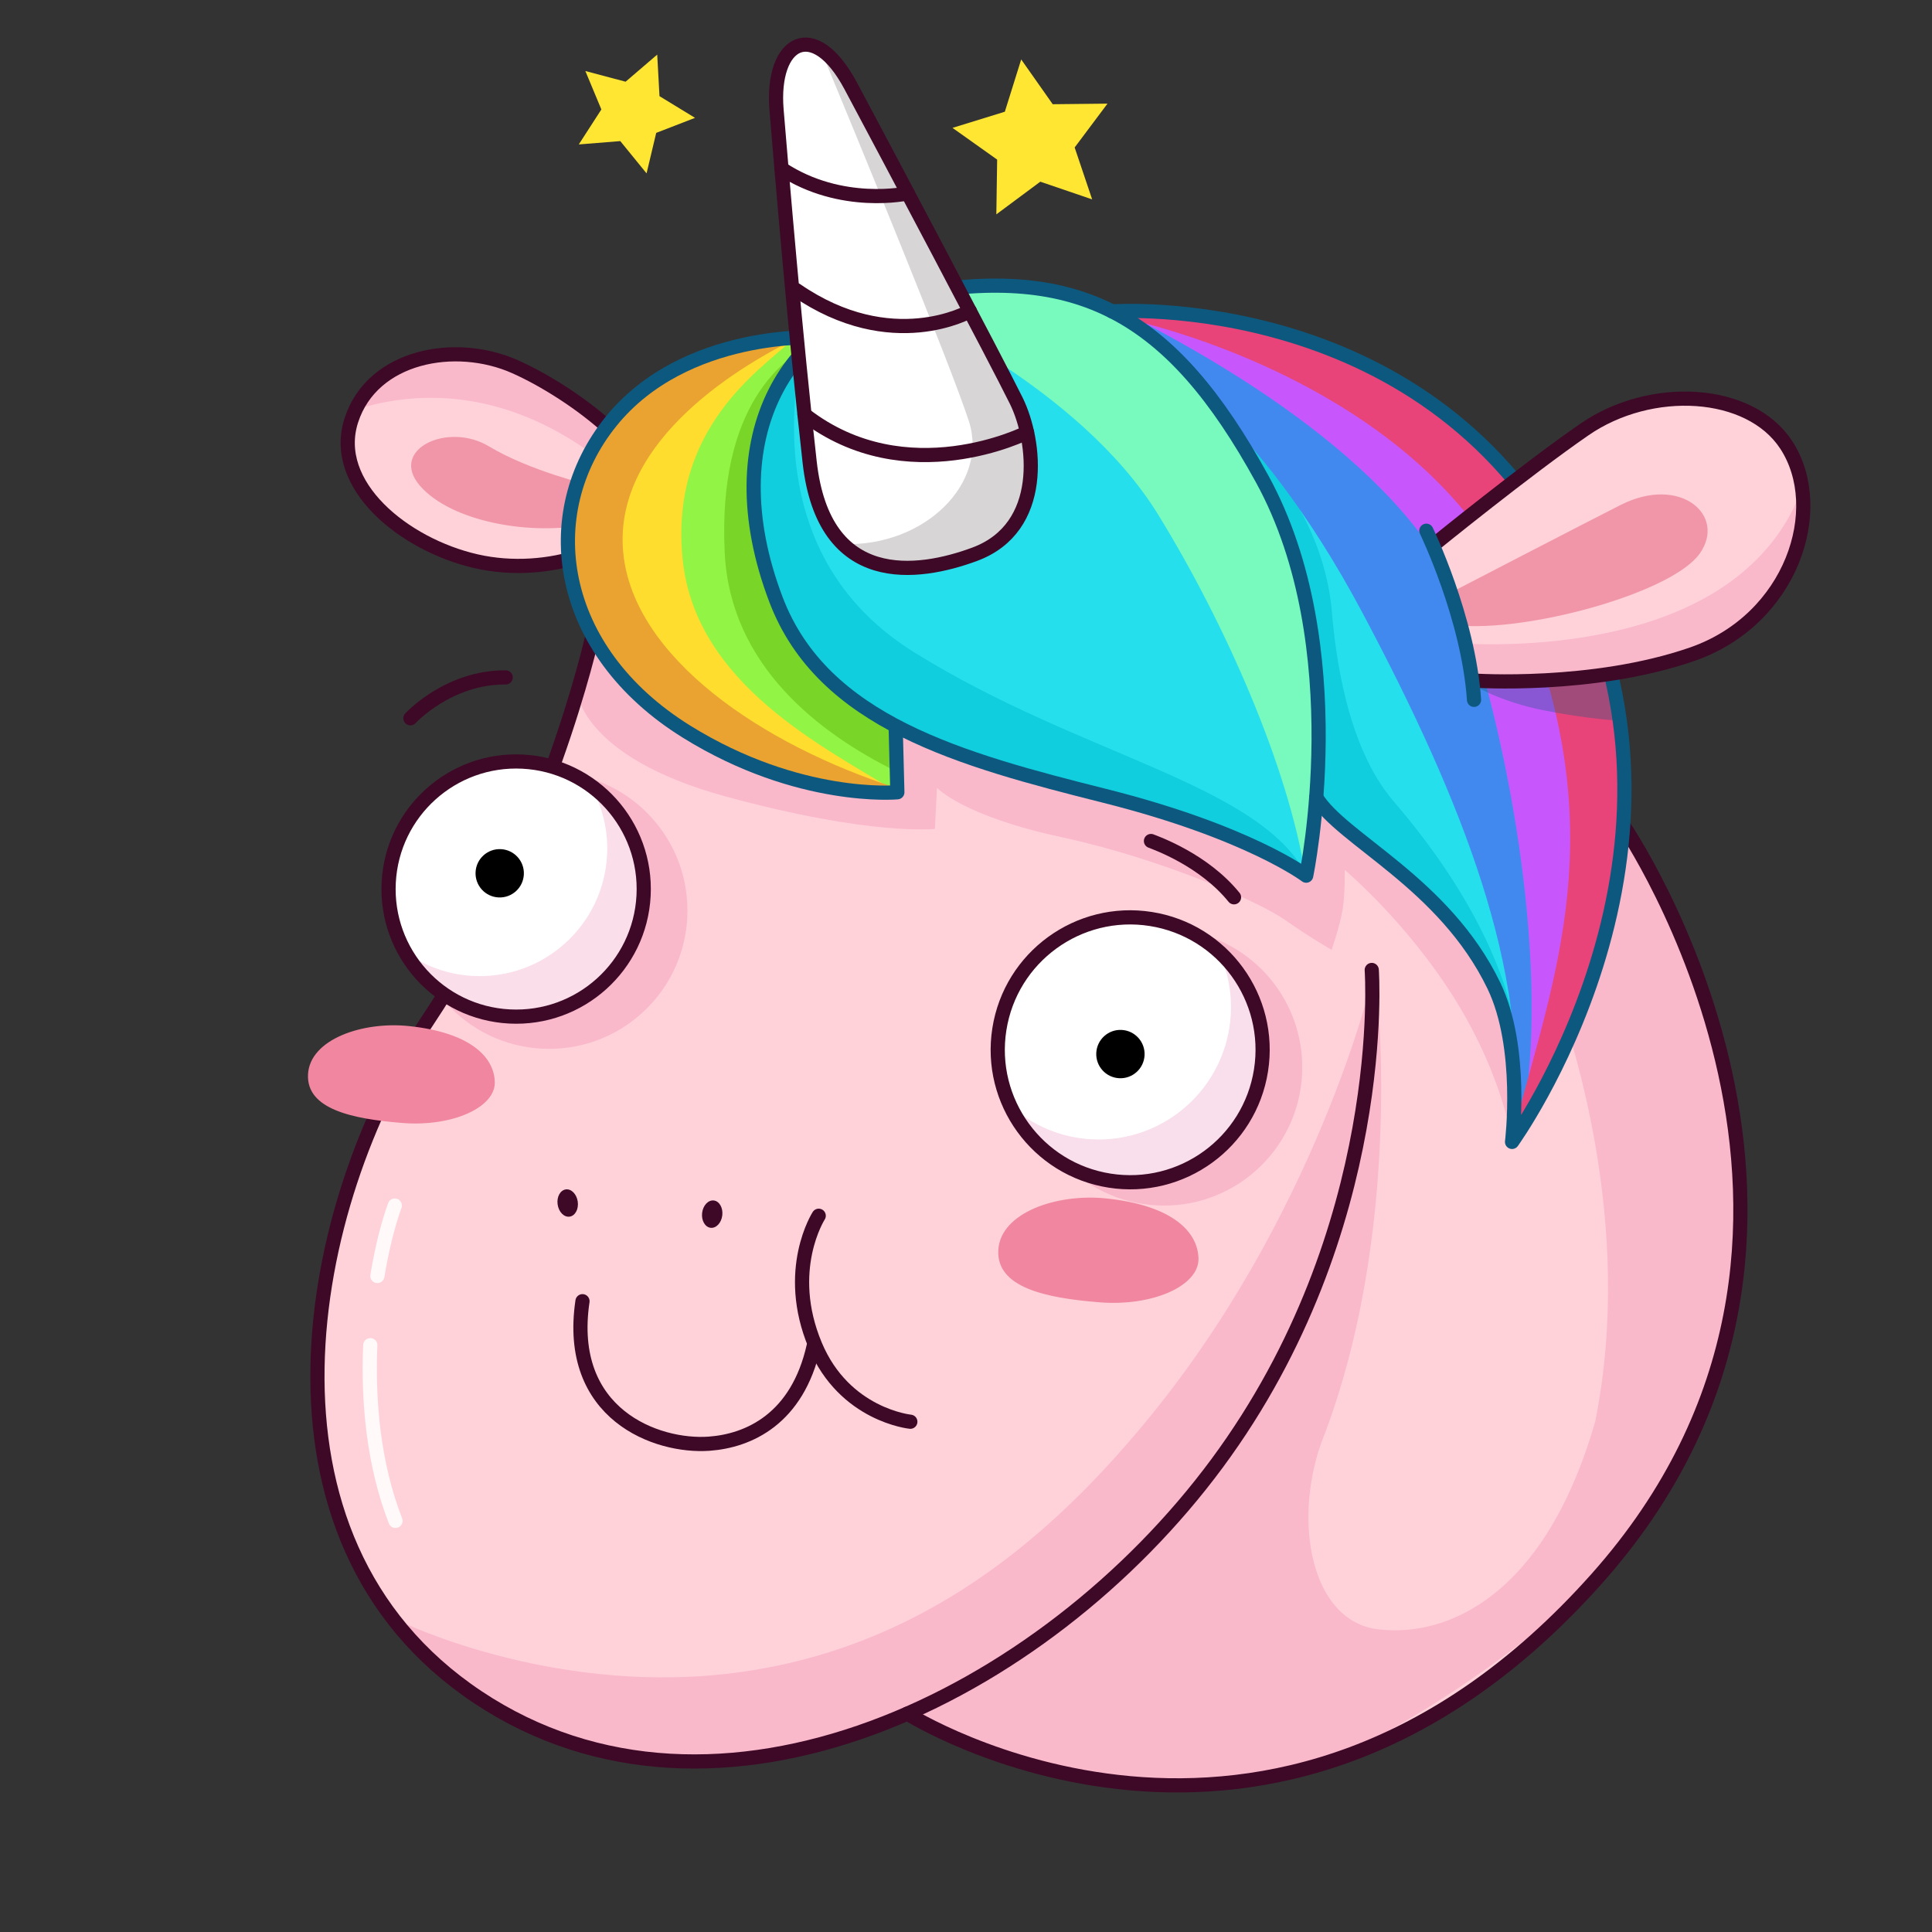 <svg xmlns="http://www.w3.org/2000/svg" viewBox="0 0 512 512" width="512" height="512" class="svg_sticker_animation" preserveAspectRatio="xMidYMid meet" style="width: 100%; height: 100%;"><rect x="0" y="0" width="512" height="512" fill="#333333" stroke="none"/><defs><clipPath id="animationMask_SAeTBrk0v6"><rect width="512" height="512" x="0" y="0"></rect></clipPath><clipPath id="cp_RhR3LIo1"><path d="M0,0 L512,0 L512,512 L0,512z"></path></clipPath><clipPath id="cp_KvUr6uqF"><path d="M0,0 L512,0 L512,512 L0,512z"></path></clipPath></defs><g clip-path="url(#animationMask_SAeTBrk0v6)"><g clip-path="url(#cp_KvUr6uqF)" transform="matrix(1,0,0,1,0,0)" opacity="1" style="display: none;"><g transform="matrix(0.999,0.052,-0.052,0.999,21.078,-20.921)" opacity="1" style="user-select: none; display: none;"><g opacity="1" transform="matrix(1,0,0,1,118.508,136.491)"><path fill="rgb(255,210,217)" fill-opacity="1" d="M0 0 M39.632,10.64 C44.39,-1.45 18.69,-18.52 2.818,-24.601 C-13.311,-30.784 -35.053,-25.581 -39.717,-8.178 C-44.389,9.228 -24.103,24.059 -4.743,27.423 C14.614,30.785 35.19,21.91 39.632,10.64z" style="display: none;"></path></g><g opacity="1" transform="matrix(1,0,0,1,123.828,141.965)"><path fill="rgb(241,150,168)" fill-opacity="1" d="M0 0 M18.929,0.228 C18.929,0.228 2.918,-2.666 -8.297,-8.638 C-19.514,-14.61 -34.744,-6.44 -26.031,2.698 C-17.316,11.834 4.103,14.61 19.421,10.492 C34.744,6.369 18.929,0.228 18.929,0.228z" style="display: none;"></path></g><g opacity="1" transform="matrix(1,0,0,1,119.463,125.226)"><path fill="rgb(250,184,203)" fill-opacity="1" d="M0 0 M1.863,-13.336 C-13.341,-19.164 -33.519,-14.864 -39.693,0.223 C-23.941,-5.704 1.7,-8.598 30.469,13.6 C33.978,16.304 36.867,18.105 39.232,19.164 C39.692,7.367 16.567,-7.698 1.863,-13.336z" style="display: none;"></path></g><g opacity="1" transform="matrix(1,0,0,1,118.508,136.491)"><path stroke-linecap="round" stroke-linejoin="round" fill-opacity="0" stroke="rgb(62,9,39)" stroke-opacity="1" stroke-width="3.757" d="M0 0 M39.632,10.64 C44.39,-1.45 18.69,-18.52 2.818,-24.601 C-13.311,-30.784 -35.053,-25.581 -39.717,-8.178 C-44.389,9.228 -24.103,24.059 -4.743,27.423 C14.614,30.785 35.19,21.91 39.632,10.64z" style="display: none;"></path></g></g><g transform="matrix(0.999,0.052,-0.052,0.999,21.078,-20.921)" opacity="1" style="user-select: none; display: none;"><g opacity="1" transform="matrix(1,0,0,1,282.541,341.955)"><path fill="rgb(255,210,217)" fill-opacity="1" d="M0 0 M138.298,-125.607 C138.298,-125.607 7.108,-166.045 7.108,-166.045 C7.108,-166.045 -136.997,-161.598 -136.997,-161.598 C-136.997,-161.598 -146.119,-106.652 -175.498,-57.158 C-204.882,-7.658 -218.147,81.956 -152.755,120.817 C-117.138,141.981 -75.897,137.839 -38.838,119.273 C-38.838,119.273 -38.842,119.276 -38.842,119.276 C-38.842,119.276 60.601,175.254 141.69,74.059 C218.147,-21.348 138.298,-125.607 138.298,-125.607z" style="display: none;"></path></g><g opacity="1" transform="matrix(1,0,0,1,300.376,333.99)"><path fill="rgb(250,184,203)" fill-opacity="1" d="M0 0 M120.462,-113.641 C120.462,-113.641 3.803,-170.05 3.803,-170.05 C3.803,-170.05 -150.443,-159.151 -150.443,-159.151 C-150.443,-159.151 -158.268,-137.351 -158.268,-137.351 C-158.268,-137.351 -156.542,-119.82 -117.361,-111.287 C-78.18,-102.756 -61.592,-105.601 -61.592,-105.601 C-61.592,-105.601 -61.592,-116.5 -61.592,-116.5 C-61.592,-116.5 -54.487,-109.429 -27.947,-105.145 C-1.41,-100.861 25.128,-90.837 32.235,-86.371 C39.345,-81.906 45.034,-79.063 45.034,-79.063 C45.034,-79.063 46.933,-85.599 47.404,-89.96 C47.86,-94.223 47.404,-100.39 47.404,-100.39 C47.404,-100.39 64.814,-87.288 78.678,-67.215 C92.422,-47.313 95.419,-30.728 95.419,-30.728 C95.419,-30.728 103.23,-74.944 103.23,-74.944 C109.814,-59.477 129.018,-10.817 121.286,42.016 C110.517,88.698 85.304,101.333 66.704,100.067 C49.044,98.867 42.698,73.307 49.035,51.683 C49.41,50.546 49.789,49.412 50.151,48.253 C68.696,-11.142 56.629,-75.589 56.629,-75.589 C56.499,-73.43 56.359,-71.02 56.199,-68.417 C56.21,-70.604 56.169,-71.79 56.169,-71.79 C56.169,-71.79 44.645,-8.195 1.906,48.992 C-19.985,78.294 -53.063,112.39 -105.689,120.916 C-152.171,128.454 -192.072,111.443 -192.072,111.443 C-192.072,111.443 -144.511,170.05 -55.473,127.367 C-54.591,128.345 -48.234,134.989 -36.478,137.15 C-30.977,138.165 23.949,152.333 54.954,136.004 C85.959,119.68 118.926,91.958 134.669,70.855 C192.072,-20.103 120.462,-113.641 120.462,-113.641zM0 0 M18.79,63.001 C30.992,44.214 39.221,24.321 44.773,5.747 C40.142,22.129 33.59,38.946 24.19,54.68 C22.493,57.522 20.686,60.296 18.79,63.001z" style="display: none;"></path></g><g opacity="1" transform="matrix(1,0,0,1,214.615,342.608)"><path stroke-linecap="round" stroke-linejoin="round" fill-opacity="0" stroke="rgb(62,9,39)" stroke-opacity="1" stroke-width="3.757" d="M0 0 M141.695,-82.907 C141.695,-82.907 150.222,-14.701 107.574,49.746 C64.922,114.196 -19.43,160.635 -84.829,121.777 C-150.221,82.919 -136.956,-6.7 -107.572,-56.194 C-78.193,-105.691 -69.072,-160.635 -69.072,-160.635" style="display: none;"></path></g><g opacity="1" transform="matrix(1,0,0,1,372.193,368.395)"><path stroke-linecap="round" stroke-linejoin="round" fill-opacity="0" stroke="rgb(62,9,39)" stroke-opacity="1" stroke-width="3.757" d="M0 0 M-128.494,94.452 C-128.494,94.452 -29.052,150.432 52.037,49.237 C128.494,-46.174 48.646,-150.431 48.646,-150.431" style="display: none;"></path></g></g><g transform="matrix(0.999,0.052,-0.052,0.999,21.078,-20.921)" opacity="1" style="user-select: none; display: none;"><g opacity="1" transform="matrix(1,0,0,1,101.074,395.828)"><path stroke-linecap="round" stroke-linejoin="round" fill-opacity="0" stroke="rgb(255,249,250)" stroke-opacity="1" stroke-width="3.757" d="M0 0 M-4.544,-23.062 C-4.4,-8.042 -2.011,8.549 4.545,23.062" style="display: none;"></path></g><g opacity="1" transform="matrix(1,0,0,1,99.276,344.92)"><path stroke-linecap="round" stroke-linejoin="round" fill-opacity="0" stroke="rgb(255,249,250)" stroke-opacity="1" stroke-width="3.757" d="M0 0 M1.82,-9.434 C0.378,-4.745 -0.968,1.796 -1.82,9.434" style="display: none;"></path></g></g><g transform="matrix(0.999,0.052,-0.052,0.999,21.444,-27.911)" opacity="1" style="user-select: none; display: none;"><g opacity="1" transform="matrix(1,0,0,1,146.796,339.431)"><path fill="rgb(62,9,39)" fill-opacity="1" d="M0 0 M2.643,-0.511 C3.028,1.461 2.153,3.29 0.699,3.576 C-0.76,3.858 -2.259,2.49 -2.641,0.516 C-3.028,-1.457 -2.155,-3.284 -0.695,-3.574 C0.762,-3.857 2.256,-2.487 2.643,-0.511z" style="display: none;"></path></g><g opacity="1" transform="matrix(1,0,0,1,185.181,340.381)"><path fill="rgb(62,9,39)" fill-opacity="1" d="M0 0 M2.687,0.172 C2.559,2.177 1.251,3.728 -0.23,3.636 C-1.711,3.538 -2.812,1.832 -2.684,-0.167 C-2.559,-2.178 -1.253,-3.729 0.233,-3.634 C1.713,-3.538 2.812,-1.836 2.687,0.172z" style="display: none;"></path></g></g><g transform="matrix(0.999,0.052,-0.052,0.999,21.706,-32.904)" opacity="1" style="user-select: none; display: none;"><g opacity="1" transform="matrix(1,0,0,1,222.017,372.742)"><path stroke-linecap="round" stroke-linejoin="round" fill-opacity="0" stroke="rgb(62,9,39)" stroke-opacity="1" stroke-width="3.757" d="M0 0 M-8.636,-28.402 C-8.636,-28.402 -17.144,-13.568 -7.784,5.904 C0.919,24.008 18.438,24.829 18.438,24.829" style="display: none;"></path></g><g opacity="1" transform="matrix(1,0,0,1,181.522,389.043)"><path stroke-linecap="round" stroke-linejoin="round" fill-opacity="0" stroke="rgb(62,9,39)" stroke-opacity="1" stroke-width="3.757" d="M0 0 M-29.461,-18.842 C-32.337,11.34 -7.808,18.842 6.023,17.11 C16.343,15.815 29.018,9.447 32.337,-10.224" style="display: none;"></path></g></g><g transform="matrix(0.999,0.052,-0.052,0.999,21.078,-20.921)" opacity="1" style="user-select: none; display: none;"><g opacity="1" transform="matrix(1,0,0,1,302.668,288.304)"><path fill="rgb(219,37,119)" fill-opacity="0.15" d="M0 0 M36.648,-0.003 C36.648,20.24 20.239,36.648 -0.004,36.648 C-20.24,36.648 -36.648,20.24 -36.648,-0.003 C-36.648,-20.242 -20.24,-36.648 -0.004,-36.648 C20.239,-36.648 36.648,-20.242 36.648,-0.003z" style="display: none;"></path></g><g opacity="1" transform="matrix(1,0,0,1,293.501,284.152)"><path fill="rgb(255,255,255)" fill-opacity="1" d="M0 0 M35.069,0 C35.069,19.366 19.37,35.07 0,35.07 C-19.365,35.07 -35.069,19.366 -35.069,0 C-35.069,-19.365 -19.365,-35.069 0,-35.069 C19.37,-35.069 35.069,-19.365 35.069,0z" style="display: none;"></path></g><g opacity="1" transform="matrix(1,0,0,1,295.54,288.061)"><path fill="rgb(219,38,120)" fill-opacity="0.15" d="M0 0 M20.01,-31.161 C22.606,-26.267 24.089,-20.693 24.089,-14.768 C24.089,4.596 8.39,20.3 -10.98,20.3 C-19.337,20.3 -27.006,17.365 -33.03,12.482 C-27.141,23.587 -15.479,31.161 -2.04,31.161 C17.33,31.161 33.03,15.458 33.03,-3.909 C33.03,-14.916 27.946,-24.732 20.01,-31.161z" style="display: none;"></path></g><g opacity="1" transform="matrix(0.995,0.104,-0.104,0.995,293.501,284.152)"><path stroke-linecap="round" stroke-linejoin="round" fill-opacity="0" stroke="rgb(62,9,39)" stroke-opacity="1" stroke-width="3.757" d="M0 0 M35.069,0 C35.069,19.366 19.37,35.07 0,35.07 C-19.365,35.07 -35.069,19.366 -35.069,0 C-35.069,-19.365 -19.365,-35.069 0,-35.069 C19.37,-35.069 35.069,-19.365 35.069,0z" style="display: none;"></path></g><g opacity="1" transform="matrix(1,0,0,1,290.978,285.416)"><path fill="rgb(0,0,0)" fill-opacity="1" d="M0 0 M-6.404,0 C-6.404,3.536 -3.539,6.405 0.001,6.405 C3.538,6.405 6.404,3.536 6.404,0 C6.404,-3.535 3.538,-6.405 0.001,-6.405 C-3.539,-6.405 -6.404,-3.535 -6.404,0z" style="display: none;"></path></g></g><g transform="matrix(0.999,0.052,-0.052,0.999,21.164,-22.574)" opacity="1" style="user-select: none; display: none;"><g opacity="1" transform="matrix(1,0,0,1,307.498,237.155)"><path stroke-linecap="round" stroke-linejoin="round" fill-opacity="0" stroke="rgb(62,9,39)" stroke-opacity="1" stroke-width="3.757" d="M0 0 M-11.375,-6.874 C-9.953,-6.397 2.84,-2.607 11.375,6.874" style="display: none;"></path></g></g><g transform="matrix(0.999,0.052,-0.052,0.999,21.078,-20.921)" opacity="1" style="user-select: none; display: none;"><g opacity="1" transform="matrix(1,0,0,1,137.858,255.307)"><path fill="rgb(250,184,203)" fill-opacity="1" d="M0 0 M36.646,-0.001 C36.646,20.24 20.238,36.648 -0.003,36.648 C-20.242,36.648 -36.646,20.24 -36.646,-0.001 C-36.646,-20.237 -20.242,-36.648 -0.003,-36.648 C20.238,-36.648 36.646,-20.237 36.646,-0.001z" style="display: none;"></path></g><g opacity="1" transform="matrix(1,0,0,1,128.839,250.078)"><path fill="rgb(255,255,255)" fill-opacity="1" d="M0 0 M33.803,-0.003 C33.803,18.668 18.669,33.803 -0.001,33.803 C-18.668,33.803 -33.804,18.668 -33.804,-0.003 C-33.804,-18.67 -18.668,-33.803 -0.001,-33.803 C18.669,-33.803 33.803,-18.67 33.803,-0.003z" style="display: none;"></path></g><g opacity="1" transform="matrix(1,0,0,1,131.52,252.76)"><path fill="rgb(250,223,235)" fill-opacity="1" d="M0 0 M15.543,-31.122 C18.922,-25.865 20.904,-19.619 20.904,-12.903 C20.904,5.77 5.772,20.9 -12.899,20.9 C-19.616,20.9 -25.857,18.92 -31.123,15.541 C-25.108,24.905 -14.631,31.122 -2.681,31.122 C15.989,31.122 31.123,15.987 31.123,-2.684 C31.123,-14.635 24.907,-25.113 15.543,-31.122z" style="display: none;"></path></g><g opacity="1" transform="matrix(1,0,0,1,128.839,250.078)"><path stroke-linecap="round" stroke-linejoin="round" fill-opacity="0" stroke="rgb(62,9,39)" stroke-opacity="1" stroke-width="3.757" d="M0 0 M33.803,-0.003 C33.803,18.668 18.669,33.803 -0.001,33.803 C-18.668,33.803 -33.804,18.668 -33.804,-0.003 C-33.804,-18.67 -18.668,-33.803 -0.001,-33.803 C18.669,-33.803 33.803,-18.67 33.803,-0.003z" style="display: none;"></path></g><g opacity="1" transform="matrix(1,0,0,1,124.274,246.136)"><path fill="rgb(0,0,0)" fill-opacity="1" d="M0 0 M-6.402,-0.001 C-6.402,3.537 -3.535,6.404 0.002,6.404 C3.536,6.404 6.402,3.537 6.402,-0.001 C6.402,-3.536 3.536,-6.404 0.002,-6.404 C-3.535,-6.404 -6.402,-3.536 -6.402,-0.001z" style="display: none;"></path></g></g><g transform="matrix(0.999,0.052,-0.052,0.999,21.164,-22.574)" opacity="1" style="user-select: none; display: none;"><g opacity="1" transform="matrix(1,0,0,1,110.832,201.949)"><path stroke-linecap="round" stroke-linejoin="round" fill-opacity="0" stroke="rgb(62,9,39)" stroke-opacity="1" stroke-width="3.757" d="M0 0 M-12.321,6.062 C-12.321,6.062 -2.843,-5.39 12.321,-6.062" style="display: none;"></path></g></g><g transform="matrix(0.999,0.052,-0.052,0.999,21.444,-27.911)" opacity="1" style="user-select: none; display: none;"><g opacity="1" transform="matrix(1,0,0,1,101.309,307.513)"><path fill="rgb(240,134,159)" fill-opacity="1" d="M0 0 M1.107,-12.707 C-11.287,-13.379 -24.982,-7.845 -24.982,1.44 C-24.982,10.728 -12.601,12.647 0.663,13.017 C13.929,13.38 24.982,7.631 24.54,1.002 C24.096,-5.634 17.465,-11.823 1.107,-12.707z" style="display: none;"></path></g></g><g transform="matrix(0.999,0.052,-0.052,0.999,21.444,-27.911)" opacity="1" style="user-select: none; display: none;"><g opacity="1" transform="matrix(1,0,0,1,288.145,344.426)"><path fill="rgb(240,134,159)" fill-opacity="1" d="M0 0 M1.188,-13.617 C-12.098,-14.34 -26.776,-8.405 -26.776,1.544 C-26.776,11.499 -13.508,13.558 0.71,13.948 C14.926,14.341 26.776,8.183 26.3,1.07 C25.828,-6.037 18.72,-12.669 1.188,-13.617z" style="display: none;"></path></g></g><g transform="matrix(0.999,0.052,-0.052,0.999,21.078,-20.921)" opacity="1" style="user-select: none; display: none;"><g opacity="1" transform="matrix(1,0,0,1,178.757,161.413)"><path fill="rgb(255,221,47)" fill-opacity="1" d="M0 0 M22.587,-61.448 C22.587,-61.448 -12.952,-61.606 -31.278,-36.333 C-49.601,-11.058 -42.653,25.031 -7.013,44.674 C23.693,61.606 49.601,57.815 49.601,57.815 C49.601,57.815 48.25,43.159 48.25,43.159" style="display: none;"></path></g><g opacity="1" transform="matrix(1,0,0,1,195.732,159.596)"><path fill="rgb(146,244,69)" fill-opacity="1" d="M0 0 M5.613,-59.631 C5.613,-59.631 3.178,-59.64 -0.727,-59.204 C-9.73,-50.126 -32.626,-33.436 -27.4,0.866 C-22.347,34.042 13.283,48.969 32.578,59.64 C32.6,59.636 32.626,59.632 32.626,59.632 C32.626,59.632 31.275,44.976 31.275,44.976 C31.275,44.976 5.613,-59.631 5.613,-59.631z" style="display: none;"></path></g><g opacity="1" transform="matrix(1,0,0,1,201.646,157.218)"><path fill="rgb(121,213,39)" fill-opacity="1" d="M0 0 M26.207,56.527 C26.207,56.527 25.361,47.354 25.361,47.354 C25.361,47.354 -0.122,-56.527 -0.122,-56.527 C-9.341,-51.884 -26.206,-37.977 -22.258,1.033 C-19.244,30.812 5.267,47.559 26.207,56.527z" style="display: none;"></path></g><g opacity="1" transform="matrix(1,0,0,1,362.146,190.793)"><path fill="rgb(37,223,237)" fill-opacity="1" d="M0 0 M-83.572,-101.744 C-83.572,-101.744 1.426,-112.469 42.499,-38.54 C83.573,35.384 33.651,112.468 33.651,112.468 C33.651,112.468 35.455,87.386 26.704,71.402 C12.169,44.862 -15.626,34.769 -22.898,24.019" style="display: none;"></path></g><g opacity="1" transform="matrix(1,0,0,1,259.392,156.358)"><path fill="rgb(37,223,237)" fill-opacity="1" d="M0 0 M-34.193,-69.191 C-65.75,-61.874 -87.756,-26.294 -63.303,18.395 C-44.982,51.884 -14.606,53.39 23.935,60.973 C62.481,68.556 78.278,79.298 78.278,79.298 C78.278,79.298 87.756,18.011 61.216,-24.957 C34.681,-67.927 9.404,-79.299 -34.193,-69.191z" style="display: none;"></path></g><g opacity="1" transform="matrix(1,0,0,1,347.286,206.325)"><path fill="rgb(16,206,221)" fill-opacity="1" d="M0 0 M-6.457,-40.807 C-11.197,-75.038 -43.105,-95.463 -43.105,-95.463 C-43.105,-95.463 -54.475,-96.937 -54.475,-96.937 C-54.475,-96.937 -54.126,-87.038 -54.126,-87.038 C-54.126,-87.038 -8.039,8.486 -8.039,8.486 C-0.767,19.236 27.029,29.331 41.564,55.87 C50.315,71.855 48.51,96.937 48.51,96.937 C48.51,96.937 48.888,96.36 49.531,95.278 C54.475,63.641 35.472,32.549 12.496,8.477 C-0.771,-5.424 -4.949,-29.908 -6.457,-40.807z" style="display: none;"></path></g><g opacity="1" transform="matrix(1,0,0,1,363.819,195.154)"><path fill="rgb(66,137,239)" fill-opacity="1" d="M0 0 M40.825,-42.901 C4.603,-108.108 -65.783,-107.457 -81.898,-106.393 C-81.898,-106.393 -75.904,-95.189 -75.904,-95.189 C-75.904,-95.189 -47.002,-83.341 -14.776,-29.634 C14.319,18.859 34.138,62.716 32.129,103.338 C32.106,106.291 31.976,108.108 31.976,108.108 C31.976,108.108 81.898,31.024 40.825,-42.901z" style="display: none;"></path></g><g opacity="1" transform="matrix(1,0,0,1,285.041,156.358)"><path fill="rgb(120,249,190)" fill-opacity="1" d="M0 0 M-59.842,-69.191 C-60.225,-69.101 -60.595,-68.988 -60.975,-68.893 C-60.975,-68.893 -62.107,-65.129 -62.107,-65.129 C-62.107,-65.129 -14.221,-47.071 8.459,-14.219 C27.842,13.852 46.425,50.909 52.381,79.136 C52.541,79.241 52.629,79.298 52.629,79.298 C52.629,79.298 62.107,18.011 35.567,-24.957 C9.032,-67.927 -16.245,-79.299 -59.842,-69.191z" style="display: none;"></path></g><g opacity="1" transform="matrix(1,0,0,1,360.854,192.821)"><path fill="rgb(199,87,253)" fill-opacity="1" d="M0 0 M43.79,-40.568 C6.739,-107.262 -66.052,-105.061 -79.952,-103.992 C-56.044,-93.524 0.235,-66.228 15.357,-28.031 C31.155,11.872 43.161,71.435 36.848,107.262 C45.586,92.041 79.951,24.519 43.79,-40.568z" style="display: none;"></path></g><g opacity="1" transform="matrix(1,0,0,1,259.042,170.318)"><path fill="rgb(16,206,221)" fill-opacity="1" d="M0 0 M78.668,65.053 C64.337,41.404 17.418,36.831 -28.157,11.654 C-63.067,-7.635 -65.136,-42.966 -62.314,-65.338 C-75.18,-49.228 -78.669,-24.287 -62.953,4.434 C-44.632,37.923 -14.256,39.43 24.285,47.013 C62.831,54.596 78.628,65.338 78.628,65.338 C78.628,65.338 78.644,65.224 78.668,65.053z" style="display: none;"></path></g><g opacity="1" transform="matrix(1,0,0,1,178.757,161.663)"><path fill="rgb(234,162,49)" fill-opacity="1" d="M0 0 M49.601,57.565 C49.601,57.565 49.498,56.488 49.498,56.488 C13.202,46.902 -22.11,25.557 -26.219,-2.06 C-30.698,-32.166 3.953,-54.198 17.02,-61.357 C6.295,-60.268 -17.413,-55.705 -31.278,-36.582 C-49.601,-11.308 -42.652,24.781 -7.012,44.424 C23.693,61.356 49.601,57.565 49.601,57.565z" style="display: none;"></path></g><g opacity="1" transform="matrix(1,0,0,1,362.146,190.793)"><path fill="rgb(232,68,121)" fill-opacity="1" d="M0 0 M42.499,-38.54 C1.426,-112.469 -83.572,-101.744 -83.572,-101.744 C-83.572,-101.744 -83.026,-100.604 -83.026,-100.604 C-49.687,-95.188 7.085,-75.525 28.599,-29.697 C56.06,28.798 42.829,66.808 33.75,110.376 C33.705,111.704 33.65,112.469 33.65,112.469 C33.65,112.469 83.572,35.385 42.499,-38.54z" style="display: none;"></path></g><g opacity="1" transform="matrix(1,0,0,1,260.901,156.358)"><path stroke-linecap="round" stroke-linejoin="round" fill-opacity="0" stroke="rgb(13,88,126)" stroke-opacity="1" stroke-width="3.757" d="M0 0 M-35.702,-69.191 C-67.259,-61.874 -86.247,-29.378 -67.295,13.585 C-53.261,45.403 -16.115,53.39 22.426,60.973 C60.972,68.556 76.769,79.298 76.769,79.298 C76.769,79.298 86.247,18.011 59.707,-24.957 C33.172,-67.927 7.895,-79.299 -35.702,-69.191z" style="display: none;"></path></g><g opacity="1" transform="matrix(1,0,0,1,178.757,161.413)"><path stroke-linecap="round" stroke-linejoin="round" fill-opacity="0" stroke="rgb(13,88,126)" stroke-opacity="1" stroke-width="3.757" d="M0 0 M22.587,-61.448 C22.587,-61.448 -12.952,-61.606 -31.278,-36.333 C-49.601,-11.058 -42.653,25.031 -7.013,44.674 C23.693,61.606 49.601,57.815 49.601,57.815 C49.601,57.815 48.25,40.473 48.25,40.473" style="display: none;"></path></g><g opacity="1" transform="matrix(1,0,0,1,362.146,190.793)"><path stroke-linecap="round" stroke-linejoin="round" fill-opacity="0" stroke="rgb(13,88,126)" stroke-opacity="1" stroke-width="3.757" d="M0 0 M-83.572,-101.744 C-83.572,-101.744 1.426,-112.469 42.499,-38.54 C83.573,35.384 33.651,112.468 33.651,112.468 C33.651,112.468 35.455,87.386 26.704,71.402 C12.169,44.862 -15.626,34.769 -22.898,24.019" style="display: none;"></path></g><g opacity="1" transform="matrix(1,0,0,1,397.5,182.833)"><path fill="rgb(13,88,126)" fill-opacity="0.33" d="M0 0 M-18.167,0.167 C-18.167,0.167 -10.833,4.167 0.833,5.834 C12.5,7.5 20.5,7.5 20.5,7.5 C20.5,7.5 17.5,-7.5 17.5,-7.5 C17.5,-7.5 -20.5,-3.833 -20.5,-3.833 C-20.5,-3.833 -18.167,0.167 -18.167,0.167z" style="display: none;"></path></g></g><g transform="matrix(0.999,0.052,-0.052,0.999,21.078,-20.921)" opacity="1" style="user-select: none; display: none;"><g opacity="1" transform="matrix(1,0,0,1,418.885,141.51)"><path fill="rgb(255,210,217)" fill-opacity="1" d="M0 0 M-51.804,4.637 C-51.804,4.637 -28.524,-16.358 -13.714,-27.751 C3.198,-40.763 29.386,-40.692 39.815,-26.478 C51.805,-10.14 43.748,19.733 17.847,30.247 C-8.049,40.763 -40.141,40.227 -40.141,40.227 C-40.141,40.227 -41.245,29.06 -44.046,21.29 C-46.531,14.395 -51.804,4.637 -51.804,4.637z" style="display: none;"></path></g><g opacity="1" transform="matrix(1,0,0,1,408.464,145.929)"><path fill="rgb(241,150,168)" fill-opacity="1" d="M0 0 M-32.234,21.466 C-32.234,21.466 -35.479,12.281 -35.479,12.281 C-35.479,12.281 -1.797,-7.479 7.324,-12.694 C22.656,-21.466 35.478,-11.406 28.906,-0.94 C22.333,9.532 -12.91,21.424 -32.234,21.466z" style="display: none;"></path></g><g opacity="1" transform="matrix(1,0,0,1,421.974,154.335)"><path fill="rgb(250,184,203)" fill-opacity="1" d="M0 0 M-44.689,17.778 C-43.666,22.989 -43.229,27.402 -43.229,27.402 C-43.229,27.402 -11.138,27.938 14.758,17.422 C35.396,9.043 44.69,-11.618 41.557,-27.938 C28.891,12.622 -24.145,17.457 -44.689,17.778z" style="display: none;"></path></g><g opacity="1" transform="matrix(1,0,0,1,418.885,141.51)"><path stroke-linecap="round" stroke-linejoin="round" fill-opacity="0" stroke="rgb(62,9,39)" stroke-opacity="1" stroke-width="3.757" d="M0 0 M-51.804,4.637 C-51.804,4.637 -28.524,-16.358 -13.714,-27.751 C3.198,-40.763 29.386,-40.692 39.815,-26.478 C51.805,-10.14 43.748,19.733 17.847,30.247 C-8.049,40.763 -39.6,40.227 -39.6,40.227" style="display: none;"></path></g></g><g transform="matrix(0.999,0.052,-0.052,0.999,21.078,-20.921)" opacity="1" style="user-select: none; display: none;"><g opacity="1" transform="matrix(1,0,0,1,372.178,164.789)"><path stroke-linecap="round" stroke-linejoin="round" fill-opacity="0" stroke="rgb(13,88,126)" stroke-opacity="1" stroke-width="3.757" d="M0 0 M-7.471,-22.044 C-7.471,-22.044 4.858,0.33 7.471,22.044" style="display: none;"></path></g></g><g transform="matrix(0.999,0.052,-0.052,0.999,21.078,-20.921)" opacity="1" style="user-select: none; display: none;"><g opacity="1" transform="matrix(1,0,0,1,224.34,90.772)"><path fill="rgb(255,255,255)" fill-opacity="1" d="M0 0 M21.179,64.43 C6.45,70.768 -18.203,75.617 -23.717,42.379 C-29.227,9.142 -34.904,-32.431 -37.342,-50.445 C-39.779,-68.458 -28.806,-75.617 -18.035,-57.768 C-7.268,-39.918 24.342,12.957 30.097,23.258 C35.857,33.574 39.78,56.422 21.179,64.43z" style="display: none;"></path></g><g opacity="1" transform="matrix(1,0,0,1,230.971,93.475)"><path fill="rgb(215,213,213)" fill-opacity="1" d="M0 0 M-20.406,60.836 C1.345,60.451 17.342,42.577 11.197,26.586 C5.463,11.659 -21.967,-46.24 -33.149,-69.719 C-30.485,-68.264 -27.563,-65.282 -24.665,-60.471 C-13.898,-42.621 17.711,10.254 23.467,20.555 C29.226,30.871 33.149,53.719 14.548,61.727 C4.438,66.076 -10.343,69.719 -20.406,60.836z" style="display: none;"></path></g><g opacity="1" transform="matrix(1,0,0,1,205.994,60.657)"><path stroke-linecap="round" stroke-linejoin="round" fill-opacity="0" stroke="rgb(62,9,39)" stroke-opacity="1" stroke-width="3.757" d="M0 0 M16.878,-0.027 C16.878,-0.027 -0.455,4.819 -16.878,-4.819" style="display: none;"></path></g><g opacity="1" transform="matrix(1,0,0,1,217.804,95.809)"><path stroke-linecap="round" stroke-linejoin="round" fill-opacity="0" stroke="rgb(62,9,39)" stroke-opacity="1" stroke-width="3.757" d="M0 0 M23.117,-4.858 C23.117,-4.858 3.106,8.061 -23.117,-8.061" style="display: none;"></path></g><g opacity="1" transform="matrix(1,0,0,1,228.155,130.332)"><path stroke-linecap="round" stroke-linejoin="round" fill-opacity="0" stroke="rgb(62,9,39)" stroke-opacity="1" stroke-width="3.757" d="M0 0 M29.562,-8.07 C29.562,-8.07 -1.461,9.761 -29.562,-9.761" style="display: none;"></path></g><g opacity="1" transform="matrix(1,0,0,1,224.34,90.772)"><path stroke-linecap="round" stroke-linejoin="round" fill-opacity="0" stroke="rgb(62,9,39)" stroke-opacity="1" stroke-width="3.757" d="M0 0 M21.179,64.43 C6.45,70.768 -18.203,75.617 -23.717,42.379 C-29.227,9.142 -34.904,-32.431 -37.342,-50.445 C-39.779,-68.458 -28.806,-75.617 -18.035,-57.768 C-7.268,-39.918 24.342,12.957 30.097,23.258 C35.857,33.574 39.78,56.422 21.179,64.43z" style="display: none;"></path></g></g><g transform="matrix(0.623,0.436,-0.436,0.623,26.769,-104.558)" opacity="1" style="user-select: none; display: none;"><g opacity="1" transform="matrix(1,0,0,1,251.667,37.763)"><path fill="rgb(255,230,51)" fill-opacity="1" d="M0 0 M-3.103,-20.663 C-3.103,-20.663 5.854,-9.249 5.854,-9.249 C5.854,-9.249 20.336,-10.158 20.336,-10.158 C20.336,-10.158 12.251,1.889 12.251,1.889 C12.251,1.889 17.595,15.382 17.595,15.382 C17.595,15.382 3.636,11.415 3.636,11.415 C3.636,11.415 -7.547,20.663 -7.547,20.663 C-7.547,20.663 -8.087,6.163 -8.087,6.163 C-8.087,6.163 -20.336,-1.612 -20.336,-1.612 C-20.336,-1.612 -6.713,-6.607 -6.713,-6.607 C-6.713,-6.607 -3.103,-20.663 -3.103,-20.663z" style="display: none;"></path></g></g><g transform="matrix(0.999,0.052,-0.052,0.999,23.202,-14.255)" opacity="1" style="user-select: none; display: none;"><g opacity="1" transform="matrix(1,0,0,1,251.667,37.763)"><path fill="rgb(255,230,51)" fill-opacity="1" d="M0 0 M-3.103,-20.663 C-3.103,-20.663 5.854,-9.249 5.854,-9.249 C5.854,-9.249 20.336,-10.158 20.336,-10.158 C20.336,-10.158 12.251,1.889 12.251,1.889 C12.251,1.889 17.595,15.382 17.595,15.382 C17.595,15.382 3.636,11.415 3.636,11.415 C3.636,11.415 -7.547,20.663 -7.547,20.663 C-7.547,20.663 -8.087,6.163 -8.087,6.163 C-8.087,6.163 -20.336,-1.612 -20.336,-1.612 C-20.336,-1.612 -6.713,-6.607 -6.713,-6.607 C-6.713,-6.607 -3.103,-20.663 -3.103,-20.663z" style="display: none;"></path></g></g></g><g clip-path="url(#cp_RhR3LIo1)" transform="matrix(1,0,0,1,0,0)" opacity="1" style="display: block;"><g transform="matrix(0.999,0.052,-0.052,0.999,21.078,-20.921)" opacity="1" style="user-select: none; display: block;"><g opacity="1" transform="matrix(1,0,0,1,118.508,136.491)"><path fill="rgb(255,210,217)" fill-opacity="1" d="M0 0 M39.632,10.64 C44.39,-1.45 18.69,-18.52 2.818,-24.601 C-13.311,-30.784 -35.053,-25.581 -39.717,-8.178 C-44.389,9.228 -24.103,24.059 -4.743,27.423 C14.614,30.785 35.19,21.91 39.632,10.64z" style="display: block;"></path></g><g opacity="1" transform="matrix(1,0,0,1,123.828,141.965)"><path fill="rgb(241,150,168)" fill-opacity="1" d="M0 0 M18.929,0.228 C18.929,0.228 2.918,-2.666 -8.297,-8.638 C-19.514,-14.61 -34.744,-6.44 -26.031,2.698 C-17.316,11.834 4.103,14.61 19.421,10.492 C34.744,6.369 18.929,0.228 18.929,0.228z" style="display: block;"></path></g><g opacity="1" transform="matrix(1,0,0,1,119.463,125.226)"><path fill="rgb(250,184,203)" fill-opacity="1" d="M0 0 M1.863,-13.336 C-13.341,-19.164 -33.519,-14.864 -39.693,0.223 C-23.941,-5.704 1.7,-8.598 30.469,13.6 C33.978,16.304 36.867,18.105 39.232,19.164 C39.692,7.367 16.567,-7.698 1.863,-13.336z" style="display: block;"></path></g><g opacity="1" transform="matrix(1,0,0,1,118.508,136.491)"><path stroke-linecap="round" stroke-linejoin="round" fill-opacity="0" stroke="rgb(62,9,39)" stroke-opacity="1" stroke-width="3.757" d="M0 0 M39.632,10.64 C44.39,-1.45 18.69,-18.52 2.818,-24.601 C-13.311,-30.784 -35.053,-25.581 -39.717,-8.178 C-44.389,9.228 -24.103,24.059 -4.743,27.423 C14.614,30.785 35.19,21.91 39.632,10.64z" style="display: block;"></path></g></g><g transform="matrix(0.999,0.052,-0.052,0.999,21.078,-20.921)" opacity="1" style="user-select: none; display: block;"><g opacity="1" transform="matrix(1,0,0,1,282.541,341.955)"><path fill="rgb(255,210,217)" fill-opacity="1" d="M0 0 M138.298,-125.607 C138.298,-125.607 7.108,-166.045 7.108,-166.045 C7.108,-166.045 -136.997,-161.598 -136.997,-161.598 C-136.997,-161.598 -146.119,-106.652 -175.498,-57.158 C-204.882,-7.658 -218.147,81.956 -152.755,120.817 C-117.138,141.981 -75.897,137.839 -38.838,119.273 C-38.838,119.273 -38.842,119.276 -38.842,119.276 C-38.842,119.276 60.601,175.254 141.69,74.059 C218.147,-21.348 138.298,-125.607 138.298,-125.607z" style="display: block;"></path></g><g opacity="1" transform="matrix(1,0,0,1,300.376,333.99)"><path fill="rgb(250,184,203)" fill-opacity="1" d="M0 0 M120.462,-113.641 C120.462,-113.641 3.803,-170.05 3.803,-170.05 C3.803,-170.05 -150.443,-159.151 -150.443,-159.151 C-150.443,-159.151 -158.268,-137.351 -158.268,-137.351 C-158.268,-137.351 -156.542,-119.82 -117.361,-111.287 C-78.18,-102.756 -61.592,-105.601 -61.592,-105.601 C-61.592,-105.601 -61.592,-116.5 -61.592,-116.5 C-61.592,-116.5 -54.487,-109.429 -27.947,-105.145 C-1.41,-100.861 25.128,-90.837 32.235,-86.371 C39.345,-81.906 45.034,-79.063 45.034,-79.063 C45.034,-79.063 46.933,-85.599 47.404,-89.96 C47.86,-94.223 47.404,-100.39 47.404,-100.39 C47.404,-100.39 64.814,-87.288 78.678,-67.215 C92.422,-47.313 95.419,-30.728 95.419,-30.728 C95.419,-30.728 103.23,-74.944 103.23,-74.944 C109.814,-59.477 129.018,-10.817 121.286,42.016 C110.517,88.698 85.304,101.333 66.704,100.067 C49.044,98.867 42.698,73.307 49.035,51.683 C49.41,50.546 49.789,49.412 50.151,48.253 C68.696,-11.142 56.629,-75.589 56.629,-75.589 C56.499,-73.43 56.359,-71.02 56.199,-68.417 C56.21,-70.604 56.169,-71.79 56.169,-71.79 C56.169,-71.79 44.645,-8.195 1.906,48.992 C-19.985,78.294 -53.063,112.39 -105.689,120.916 C-152.171,128.454 -192.072,111.443 -192.072,111.443 C-192.072,111.443 -144.511,170.05 -55.473,127.367 C-54.591,128.345 -48.234,134.989 -36.478,137.15 C-30.977,138.165 23.949,152.333 54.954,136.004 C85.959,119.68 118.926,91.958 134.669,70.855 C192.072,-20.103 120.462,-113.641 120.462,-113.641zM0 0 M18.79,63.001 C30.992,44.214 39.221,24.321 44.773,5.747 C40.142,22.129 33.59,38.946 24.19,54.68 C22.493,57.522 20.686,60.296 18.79,63.001z" style="display: block;"></path></g><g opacity="1" transform="matrix(1,0,0,1,214.615,342.608)"><path stroke-linecap="round" stroke-linejoin="round" fill-opacity="0" stroke="rgb(62,9,39)" stroke-opacity="1" stroke-width="3.757" d="M0 0 M141.695,-82.907 C141.695,-82.907 150.222,-14.701 107.574,49.746 C64.922,114.196 -19.43,160.635 -84.829,121.777 C-150.221,82.919 -136.956,-6.7 -107.572,-56.194 C-78.193,-105.691 -69.072,-160.635 -69.072,-160.635" style="display: block;"></path></g><g opacity="1" transform="matrix(1,0,0,1,372.193,368.395)"><path stroke-linecap="round" stroke-linejoin="round" fill-opacity="0" stroke="rgb(62,9,39)" stroke-opacity="1" stroke-width="3.757" d="M0 0 M-128.494,94.452 C-128.494,94.452 -29.052,150.432 52.037,49.237 C128.494,-46.174 48.646,-150.431 48.646,-150.431" style="display: block;"></path></g></g><g transform="matrix(0.999,0.052,-0.052,0.999,21.078,-20.921)" opacity="1" style="user-select: none; display: block;"><g opacity="1" transform="matrix(1,0,0,1,101.074,395.828)"><path stroke-linecap="round" stroke-linejoin="round" fill-opacity="0" stroke="rgb(255,249,250)" stroke-opacity="1" stroke-width="3.757" d="M0 0 M-4.544,-23.062 C-4.4,-8.042 -2.011,8.549 4.545,23.062" style="display: block;"></path></g><g opacity="1" transform="matrix(1,0,0,1,99.276,344.92)"><path stroke-linecap="round" stroke-linejoin="round" fill-opacity="0" stroke="rgb(255,249,250)" stroke-opacity="1" stroke-width="3.757" d="M0 0 M1.82,-9.434 C0.378,-4.745 -0.968,1.796 -1.82,9.434" style="display: block;"></path></g></g><g transform="matrix(0.999,0.052,-0.052,0.999,21.444,-27.911)" opacity="1" style="user-select: none; display: block;"><g opacity="1" transform="matrix(1,0,0,1,146.796,339.431)"><path fill="rgb(62,9,39)" fill-opacity="1" d="M0 0 M2.643,-0.511 C3.028,1.461 2.153,3.29 0.699,3.576 C-0.76,3.858 -2.259,2.49 -2.641,0.516 C-3.028,-1.457 -2.155,-3.284 -0.695,-3.574 C0.762,-3.857 2.256,-2.487 2.643,-0.511z" style="display: block;"></path></g><g opacity="1" transform="matrix(1,0,0,1,185.181,340.381)"><path fill="rgb(62,9,39)" fill-opacity="1" d="M0 0 M2.687,0.172 C2.559,2.177 1.251,3.728 -0.23,3.636 C-1.711,3.538 -2.812,1.832 -2.684,-0.167 C-2.559,-2.178 -1.253,-3.729 0.233,-3.634 C1.713,-3.538 2.812,-1.836 2.687,0.172z" style="display: block;"></path></g></g><g transform="matrix(0.999,0.052,-0.052,0.999,21.706,-32.904)" opacity="1" style="user-select: none; display: block;"><g opacity="1" transform="matrix(1,0,0,1,222.017,372.742)"><path stroke-linecap="round" stroke-linejoin="round" fill-opacity="0" stroke="rgb(62,9,39)" stroke-opacity="1" stroke-width="3.757" d="M0 0 M-8.636,-28.402 C-8.636,-28.402 -17.144,-13.568 -7.784,5.904 C0.919,24.008 18.438,24.829 18.438,24.829" style="display: block;"></path></g><g opacity="1" transform="matrix(1,0,0,1,181.522,389.043)"><path stroke-linecap="round" stroke-linejoin="round" fill-opacity="0" stroke="rgb(62,9,39)" stroke-opacity="1" stroke-width="3.757" d="M0 0 M-29.461,-18.842 C-32.337,11.34 -7.808,18.842 6.023,17.11 C16.343,15.815 29.018,9.447 32.337,-10.224" style="display: block;"></path></g></g><g transform="matrix(0.999,0.052,-0.052,0.999,21.078,-20.921)" opacity="1" style="user-select: none; display: block;"><g opacity="1" transform="matrix(1,0,0,1,302.668,288.304)"><path fill="rgb(219,37,119)" fill-opacity="0.15" d="M0 0 M36.648,-0.003 C36.648,20.24 20.239,36.648 -0.004,36.648 C-20.24,36.648 -36.648,20.24 -36.648,-0.003 C-36.648,-20.242 -20.24,-36.648 -0.004,-36.648 C20.239,-36.648 36.648,-20.242 36.648,-0.003z" style="display: block;"></path></g><g opacity="1" transform="matrix(1,0,0,1,293.501,284.152)"><path fill="rgb(255,255,255)" fill-opacity="1" d="M0 0 M35.069,0 C35.069,19.366 19.37,35.07 0,35.07 C-19.365,35.07 -35.069,19.366 -35.069,0 C-35.069,-19.365 -19.365,-35.069 0,-35.069 C19.37,-35.069 35.069,-19.365 35.069,0z" style="display: block;"></path></g><g opacity="1" transform="matrix(1,0,0,1,295.54,288.061)"><path fill="rgb(219,38,120)" fill-opacity="0.15" d="M0 0 M20.01,-31.161 C22.606,-26.267 24.089,-20.693 24.089,-14.768 C24.089,4.596 8.39,20.3 -10.98,20.3 C-19.337,20.3 -27.006,17.365 -33.03,12.482 C-27.141,23.587 -15.479,31.161 -2.04,31.161 C17.33,31.161 33.03,15.458 33.03,-3.909 C33.03,-14.916 27.946,-24.732 20.01,-31.161z" style="display: block;"></path></g><g opacity="1" transform="matrix(0.995,0.104,-0.104,0.995,293.501,284.152)"><path stroke-linecap="round" stroke-linejoin="round" fill-opacity="0" stroke="rgb(62,9,39)" stroke-opacity="1" stroke-width="3.757" d="M0 0 M35.069,0 C35.069,19.366 19.37,35.07 0,35.07 C-19.365,35.07 -35.069,19.366 -35.069,0 C-35.069,-19.365 -19.365,-35.069 0,-35.069 C19.37,-35.069 35.069,-19.365 35.069,0z" style="display: block;"></path></g><g opacity="1" transform="matrix(1,0,0,1,290.978,285.416)"><path fill="rgb(0,0,0)" fill-opacity="1" d="M0 0 M-6.404,0 C-6.404,3.536 -3.539,6.405 0.001,6.405 C3.538,6.405 6.404,3.536 6.404,0 C6.404,-3.535 3.538,-6.405 0.001,-6.405 C-3.539,-6.405 -6.404,-3.535 -6.404,0z" style="display: block;"></path></g></g><g transform="matrix(0.999,0.052,-0.052,0.999,21.164,-22.574)" opacity="1" style="user-select: none; display: block;"><g opacity="1" transform="matrix(1,0,0,1,307.498,237.155)"><path stroke-linecap="round" stroke-linejoin="round" fill-opacity="0" stroke="rgb(62,9,39)" stroke-opacity="1" stroke-width="3.757" d="M0 0 M-11.375,-6.874 C-9.953,-6.397 2.84,-2.607 11.375,6.874" style="display: block;"></path></g></g><g transform="matrix(0.999,0.052,-0.052,0.999,21.078,-20.921)" opacity="1" style="user-select: none; display: block;"><g opacity="1" transform="matrix(1,0,0,1,137.858,255.307)"><path fill="rgb(250,184,203)" fill-opacity="1" d="M0 0 M36.646,-0.001 C36.646,20.24 20.238,36.648 -0.003,36.648 C-20.242,36.648 -36.646,20.24 -36.646,-0.001 C-36.646,-20.237 -20.242,-36.648 -0.003,-36.648 C20.238,-36.648 36.646,-20.237 36.646,-0.001z" style="display: block;"></path></g><g opacity="1" transform="matrix(1,0,0,1,128.839,250.078)"><path fill="rgb(255,255,255)" fill-opacity="1" d="M0 0 M33.803,-0.003 C33.803,18.668 18.669,33.803 -0.001,33.803 C-18.668,33.803 -33.804,18.668 -33.804,-0.003 C-33.804,-18.67 -18.668,-33.803 -0.001,-33.803 C18.669,-33.803 33.803,-18.67 33.803,-0.003z" style="display: block;"></path></g><g opacity="1" transform="matrix(1,0,0,1,131.52,252.76)"><path fill="rgb(250,223,235)" fill-opacity="1" d="M0 0 M15.543,-31.122 C18.922,-25.865 20.904,-19.619 20.904,-12.903 C20.904,5.77 5.772,20.9 -12.899,20.9 C-19.616,20.9 -25.857,18.92 -31.123,15.541 C-25.108,24.905 -14.631,31.122 -2.681,31.122 C15.989,31.122 31.123,15.987 31.123,-2.684 C31.123,-14.635 24.907,-25.113 15.543,-31.122z" style="display: block;"></path></g><g opacity="1" transform="matrix(1,0,0,1,128.839,250.078)"><path stroke-linecap="round" stroke-linejoin="round" fill-opacity="0" stroke="rgb(62,9,39)" stroke-opacity="1" stroke-width="3.757" d="M0 0 M33.803,-0.003 C33.803,18.668 18.669,33.803 -0.001,33.803 C-18.668,33.803 -33.804,18.668 -33.804,-0.003 C-33.804,-18.67 -18.668,-33.803 -0.001,-33.803 C18.669,-33.803 33.803,-18.67 33.803,-0.003z" style="display: block;"></path></g><g opacity="1" transform="matrix(1,0,0,1,124.274,246.136)"><path fill="rgb(0,0,0)" fill-opacity="1" d="M0 0 M-6.402,-0.001 C-6.402,3.537 -3.535,6.404 0.002,6.404 C3.536,6.404 6.402,3.537 6.402,-0.001 C6.402,-3.536 3.536,-6.404 0.002,-6.404 C-3.535,-6.404 -6.402,-3.536 -6.402,-0.001z" style="display: block;"></path></g></g><g transform="matrix(0.999,0.052,-0.052,0.999,21.164,-22.574)" opacity="1" style="user-select: none; display: block;"><g opacity="1" transform="matrix(1,0,0,1,110.832,201.949)"><path stroke-linecap="round" stroke-linejoin="round" fill-opacity="0" stroke="rgb(62,9,39)" stroke-opacity="1" stroke-width="3.757" d="M0 0 M-12.321,6.062 C-12.321,6.062 -2.843,-5.39 12.321,-6.062" style="display: block;"></path></g></g><g transform="matrix(0.999,0.052,-0.052,0.999,21.444,-27.911)" opacity="1" style="user-select: none; display: block;"><g opacity="1" transform="matrix(1,0,0,1,101.309,307.513)"><path fill="rgb(240,134,159)" fill-opacity="1" d="M0 0 M1.107,-12.707 C-11.287,-13.379 -24.982,-7.845 -24.982,1.44 C-24.982,10.728 -12.601,12.647 0.663,13.017 C13.929,13.38 24.982,7.631 24.54,1.002 C24.096,-5.634 17.465,-11.823 1.107,-12.707z" style="display: block;"></path></g></g><g transform="matrix(0.999,0.052,-0.052,0.999,21.444,-27.911)" opacity="1" style="user-select: none; display: block;"><g opacity="1" transform="matrix(1,0,0,1,288.145,344.426)"><path fill="rgb(240,134,159)" fill-opacity="1" d="M0 0 M1.188,-13.617 C-12.098,-14.34 -26.776,-8.405 -26.776,1.544 C-26.776,11.499 -13.508,13.558 0.71,13.948 C14.926,14.341 26.776,8.183 26.3,1.07 C25.828,-6.037 18.72,-12.669 1.188,-13.617z" style="display: block;"></path></g></g><g transform="matrix(0.999,0.052,-0.052,0.999,21.078,-20.921)" opacity="1" style="user-select: none; display: block;"><g opacity="1" transform="matrix(1,0,0,1,178.757,161.413)"><path fill="rgb(255,221,47)" fill-opacity="1" d="M0 0 M22.587,-61.448 C22.587,-61.448 -12.952,-61.606 -31.278,-36.333 C-49.601,-11.058 -42.653,25.031 -7.013,44.674 C23.693,61.606 49.601,57.815 49.601,57.815 C49.601,57.815 48.25,43.159 48.25,43.159" style="display: block;"></path></g><g opacity="1" transform="matrix(1,0,0,1,195.732,159.596)"><path fill="rgb(146,244,69)" fill-opacity="1" d="M0 0 M5.613,-59.631 C5.613,-59.631 3.178,-59.64 -0.727,-59.204 C-9.73,-50.126 -32.626,-33.436 -27.4,0.866 C-22.347,34.042 13.283,48.969 32.578,59.64 C32.6,59.636 32.626,59.632 32.626,59.632 C32.626,59.632 31.275,44.976 31.275,44.976 C31.275,44.976 5.613,-59.631 5.613,-59.631z" style="display: block;"></path></g><g opacity="1" transform="matrix(1,0,0,1,201.646,157.218)"><path fill="rgb(121,213,39)" fill-opacity="1" d="M0 0 M26.207,56.527 C26.207,56.527 25.361,47.354 25.361,47.354 C25.361,47.354 -0.122,-56.527 -0.122,-56.527 C-9.341,-51.884 -26.206,-37.977 -22.258,1.033 C-19.244,30.812 5.267,47.559 26.207,56.527z" style="display: block;"></path></g><g opacity="1" transform="matrix(1,0,0,1,362.146,190.793)"><path fill="rgb(37,223,237)" fill-opacity="1" d="M0 0 M-83.572,-101.744 C-83.572,-101.744 1.426,-112.469 42.499,-38.54 C83.573,35.384 33.651,112.468 33.651,112.468 C33.651,112.468 35.455,87.386 26.704,71.402 C12.169,44.862 -15.626,34.769 -22.898,24.019" style="display: block;"></path></g><g opacity="1" transform="matrix(1,0,0,1,259.392,156.358)"><path fill="rgb(37,223,237)" fill-opacity="1" d="M0 0 M-34.193,-69.191 C-65.75,-61.874 -87.756,-26.294 -63.303,18.395 C-44.982,51.884 -14.606,53.39 23.935,60.973 C62.481,68.556 78.278,79.298 78.278,79.298 C78.278,79.298 87.756,18.011 61.216,-24.957 C34.681,-67.927 9.404,-79.299 -34.193,-69.191z" style="display: block;"></path></g><g opacity="1" transform="matrix(1,0,0,1,347.286,206.325)"><path fill="rgb(16,206,221)" fill-opacity="1" d="M0 0 M-6.457,-40.807 C-11.197,-75.038 -43.105,-95.463 -43.105,-95.463 C-43.105,-95.463 -54.475,-96.937 -54.475,-96.937 C-54.475,-96.937 -54.126,-87.038 -54.126,-87.038 C-54.126,-87.038 -8.039,8.486 -8.039,8.486 C-0.767,19.236 27.029,29.331 41.564,55.87 C50.315,71.855 48.51,96.937 48.51,96.937 C48.51,96.937 48.888,96.36 49.531,95.278 C54.475,63.641 35.472,32.549 12.496,8.477 C-0.771,-5.424 -4.949,-29.908 -6.457,-40.807z" style="display: block;"></path></g><g opacity="1" transform="matrix(1,0,0,1,363.819,195.154)"><path fill="rgb(66,137,239)" fill-opacity="1" d="M0 0 M40.825,-42.901 C4.603,-108.108 -65.783,-107.457 -81.898,-106.393 C-81.898,-106.393 -75.904,-95.189 -75.904,-95.189 C-75.904,-95.189 -47.002,-83.341 -14.776,-29.634 C14.319,18.859 34.138,62.716 32.129,103.338 C32.106,106.291 31.976,108.108 31.976,108.108 C31.976,108.108 81.898,31.024 40.825,-42.901z" style="display: block;"></path></g><g opacity="1" transform="matrix(1,0,0,1,285.041,156.358)"><path fill="rgb(120,249,190)" fill-opacity="1" d="M0 0 M-59.842,-69.191 C-60.225,-69.101 -60.595,-68.988 -60.975,-68.893 C-60.975,-68.893 -62.107,-65.129 -62.107,-65.129 C-62.107,-65.129 -14.221,-47.071 8.459,-14.219 C27.842,13.852 46.425,50.909 52.381,79.136 C52.541,79.241 52.629,79.298 52.629,79.298 C52.629,79.298 62.107,18.011 35.567,-24.957 C9.032,-67.927 -16.245,-79.299 -59.842,-69.191z" style="display: block;"></path></g><g opacity="1" transform="matrix(1,0,0,1,360.854,192.821)"><path fill="rgb(199,87,253)" fill-opacity="1" d="M0 0 M43.79,-40.568 C6.739,-107.262 -66.052,-105.061 -79.952,-103.992 C-56.044,-93.524 0.235,-66.228 15.357,-28.031 C31.155,11.872 43.161,71.435 36.848,107.262 C45.586,92.041 79.951,24.519 43.79,-40.568z" style="display: block;"></path></g><g opacity="1" transform="matrix(1,0,0,1,259.042,170.318)"><path fill="rgb(16,206,221)" fill-opacity="1" d="M0 0 M78.668,65.053 C64.337,41.404 17.418,36.831 -28.157,11.654 C-63.067,-7.635 -65.136,-42.966 -62.314,-65.338 C-75.18,-49.228 -78.669,-24.287 -62.953,4.434 C-44.632,37.923 -14.256,39.43 24.285,47.013 C62.831,54.596 78.628,65.338 78.628,65.338 C78.628,65.338 78.644,65.224 78.668,65.053z" style="display: block;"></path></g><g opacity="1" transform="matrix(1,0,0,1,178.757,161.663)"><path fill="rgb(234,162,49)" fill-opacity="1" d="M0 0 M49.601,57.565 C49.601,57.565 49.498,56.488 49.498,56.488 C13.202,46.902 -22.11,25.557 -26.219,-2.06 C-30.698,-32.166 3.953,-54.198 17.02,-61.357 C6.295,-60.268 -17.413,-55.705 -31.278,-36.582 C-49.601,-11.308 -42.652,24.781 -7.012,44.424 C23.693,61.356 49.601,57.565 49.601,57.565z" style="display: block;"></path></g><g opacity="1" transform="matrix(1,0,0,1,362.146,190.793)"><path fill="rgb(232,68,121)" fill-opacity="1" d="M0 0 M42.499,-38.54 C1.426,-112.469 -83.572,-101.744 -83.572,-101.744 C-83.572,-101.744 -83.026,-100.604 -83.026,-100.604 C-49.687,-95.188 7.085,-75.525 28.599,-29.697 C56.06,28.798 42.829,66.808 33.75,110.376 C33.705,111.704 33.65,112.469 33.65,112.469 C33.65,112.469 83.572,35.385 42.499,-38.54z" style="display: block;"></path></g><g opacity="1" transform="matrix(1,0,0,1,260.901,156.358)"><path stroke-linecap="round" stroke-linejoin="round" fill-opacity="0" stroke="rgb(13,88,126)" stroke-opacity="1" stroke-width="3.757" d="M0 0 M-35.702,-69.191 C-67.259,-61.874 -86.247,-29.378 -67.295,13.585 C-53.261,45.403 -16.115,53.39 22.426,60.973 C60.972,68.556 76.769,79.298 76.769,79.298 C76.769,79.298 86.247,18.011 59.707,-24.957 C33.172,-67.927 7.895,-79.299 -35.702,-69.191z" style="display: block;"></path></g><g opacity="1" transform="matrix(1,0,0,1,178.757,161.413)"><path stroke-linecap="round" stroke-linejoin="round" fill-opacity="0" stroke="rgb(13,88,126)" stroke-opacity="1" stroke-width="3.757" d="M0 0 M22.587,-61.448 C22.587,-61.448 -12.952,-61.606 -31.278,-36.333 C-49.601,-11.058 -42.653,25.031 -7.013,44.674 C23.693,61.606 49.601,57.815 49.601,57.815 C49.601,57.815 48.25,40.473 48.25,40.473" style="display: block;"></path></g><g opacity="1" transform="matrix(1,0,0,1,362.146,190.793)"><path stroke-linecap="round" stroke-linejoin="round" fill-opacity="0" stroke="rgb(13,88,126)" stroke-opacity="1" stroke-width="3.757" d="M0 0 M-83.572,-101.744 C-83.572,-101.744 1.426,-112.469 42.499,-38.54 C83.573,35.384 33.651,112.468 33.651,112.468 C33.651,112.468 35.455,87.386 26.704,71.402 C12.169,44.862 -15.626,34.769 -22.898,24.019" style="display: block;"></path></g><g opacity="1" transform="matrix(1,0,0,1,397.5,182.833)"><path fill="rgb(13,88,126)" fill-opacity="0.33" d="M0 0 M-18.167,0.167 C-18.167,0.167 -10.833,4.167 0.833,5.834 C12.5,7.5 20.5,7.5 20.5,7.5 C20.5,7.5 17.5,-7.5 17.5,-7.5 C17.5,-7.5 -20.5,-3.833 -20.5,-3.833 C-20.5,-3.833 -18.167,0.167 -18.167,0.167z" style="display: block;"></path></g></g><g transform="matrix(0.999,0.052,-0.052,0.999,21.078,-20.921)" opacity="1" style="user-select: none; display: block;"><g opacity="1" transform="matrix(1,0,0,1,418.885,141.51)"><path fill="rgb(255,210,217)" fill-opacity="1" d="M0 0 M-51.804,4.637 C-51.804,4.637 -28.524,-16.358 -13.714,-27.751 C3.198,-40.763 29.386,-40.692 39.815,-26.478 C51.805,-10.14 43.748,19.733 17.847,30.247 C-8.049,40.763 -40.141,40.227 -40.141,40.227 C-40.141,40.227 -41.245,29.06 -44.046,21.29 C-46.531,14.395 -51.804,4.637 -51.804,4.637z" style="display: block;"></path></g><g opacity="1" transform="matrix(1,0,0,1,408.464,145.929)"><path fill="rgb(241,150,168)" fill-opacity="1" d="M0 0 M-32.234,21.466 C-32.234,21.466 -35.479,12.281 -35.479,12.281 C-35.479,12.281 -1.797,-7.479 7.324,-12.694 C22.656,-21.466 35.478,-11.406 28.906,-0.94 C22.333,9.532 -12.91,21.424 -32.234,21.466z" style="display: block;"></path></g><g opacity="1" transform="matrix(1,0,0,1,421.974,154.335)"><path fill="rgb(250,184,203)" fill-opacity="1" d="M0 0 M-44.689,17.778 C-43.666,22.989 -43.229,27.402 -43.229,27.402 C-43.229,27.402 -11.138,27.938 14.758,17.422 C35.396,9.043 44.69,-11.618 41.557,-27.938 C28.891,12.622 -24.145,17.457 -44.689,17.778z" style="display: block;"></path></g><g opacity="1" transform="matrix(1,0,0,1,418.885,141.51)"><path stroke-linecap="round" stroke-linejoin="round" fill-opacity="0" stroke="rgb(62,9,39)" stroke-opacity="1" stroke-width="3.757" d="M0 0 M-51.804,4.637 C-51.804,4.637 -28.524,-16.358 -13.714,-27.751 C3.198,-40.763 29.386,-40.692 39.815,-26.478 C51.805,-10.14 43.748,19.733 17.847,30.247 C-8.049,40.763 -39.6,40.227 -39.6,40.227" style="display: block;"></path></g></g><g transform="matrix(0.999,0.052,-0.052,0.999,21.078,-20.921)" opacity="1" style="user-select: none; display: block;"><g opacity="1" transform="matrix(1,0,0,1,372.178,164.789)"><path stroke-linecap="round" stroke-linejoin="round" fill-opacity="0" stroke="rgb(13,88,126)" stroke-opacity="1" stroke-width="3.757" d="M0 0 M-7.471,-22.044 C-7.471,-22.044 4.858,0.33 7.471,22.044" style="display: block;"></path></g></g><g transform="matrix(0.999,0.052,-0.052,0.999,21.078,-20.921)" opacity="1" style="user-select: none; display: block;"><g opacity="1" transform="matrix(1,0,0,1,224.34,90.772)"><path fill="rgb(255,255,255)" fill-opacity="1" d="M0 0 M21.179,64.43 C6.45,70.768 -18.203,75.617 -23.717,42.379 C-29.227,9.142 -34.904,-32.431 -37.342,-50.445 C-39.779,-68.458 -28.806,-75.617 -18.035,-57.768 C-7.268,-39.918 24.342,12.957 30.097,23.258 C35.857,33.574 39.78,56.422 21.179,64.43z" style="display: block;"></path></g><g opacity="1" transform="matrix(1,0,0,1,230.971,93.475)"><path fill="rgb(215,213,213)" fill-opacity="1" d="M0 0 M-20.406,60.836 C1.345,60.451 17.342,42.577 11.197,26.586 C5.463,11.659 -21.967,-46.24 -33.149,-69.719 C-30.485,-68.264 -27.563,-65.282 -24.665,-60.471 C-13.898,-42.621 17.711,10.254 23.467,20.555 C29.226,30.871 33.149,53.719 14.548,61.727 C4.438,66.076 -10.343,69.719 -20.406,60.836z" style="display: block;"></path></g><g opacity="1" transform="matrix(1,0,0,1,205.994,60.657)"><path stroke-linecap="round" stroke-linejoin="round" fill-opacity="0" stroke="rgb(62,9,39)" stroke-opacity="1" stroke-width="3.757" d="M0 0 M16.878,-0.027 C16.878,-0.027 -0.455,4.819 -16.878,-4.819" style="display: block;"></path></g><g opacity="1" transform="matrix(1,0,0,1,217.804,95.809)"><path stroke-linecap="round" stroke-linejoin="round" fill-opacity="0" stroke="rgb(62,9,39)" stroke-opacity="1" stroke-width="3.757" d="M0 0 M23.117,-4.858 C23.117,-4.858 3.106,8.061 -23.117,-8.061" style="display: block;"></path></g><g opacity="1" transform="matrix(1,0,0,1,228.155,130.332)"><path stroke-linecap="round" stroke-linejoin="round" fill-opacity="0" stroke="rgb(62,9,39)" stroke-opacity="1" stroke-width="3.757" d="M0 0 M29.562,-8.07 C29.562,-8.07 -1.461,9.761 -29.562,-9.761" style="display: block;"></path></g><g opacity="1" transform="matrix(1,0,0,1,224.34,90.772)"><path stroke-linecap="round" stroke-linejoin="round" fill-opacity="0" stroke="rgb(62,9,39)" stroke-opacity="1" stroke-width="3.757" d="M0 0 M21.179,64.43 C6.45,70.768 -18.203,75.617 -23.717,42.379 C-29.227,9.142 -34.904,-32.431 -37.342,-50.445 C-39.779,-68.458 -28.806,-75.617 -18.035,-57.768 C-7.268,-39.918 24.342,12.957 30.097,23.258 C35.857,33.574 39.78,56.422 21.179,64.43z" style="display: block;"></path></g></g><g transform="matrix(0.623,0.436,-0.436,0.623,26.769,-104.558)" opacity="1" style="user-select: none; display: block;"><g opacity="1" transform="matrix(1,0,0,1,251.667,37.763)"><path fill="rgb(255,230,51)" fill-opacity="1" d="M0 0 M-3.103,-20.663 C-3.103,-20.663 5.854,-9.249 5.854,-9.249 C5.854,-9.249 20.336,-10.158 20.336,-10.158 C20.336,-10.158 12.251,1.889 12.251,1.889 C12.251,1.889 17.595,15.382 17.595,15.382 C17.595,15.382 3.636,11.415 3.636,11.415 C3.636,11.415 -7.547,20.663 -7.547,20.663 C-7.547,20.663 -8.087,6.163 -8.087,6.163 C-8.087,6.163 -20.336,-1.612 -20.336,-1.612 C-20.336,-1.612 -6.713,-6.607 -6.713,-6.607 C-6.713,-6.607 -3.103,-20.663 -3.103,-20.663z" style="display: block;"></path></g></g><g transform="matrix(0.999,0.052,-0.052,0.999,23.202,-14.256)" opacity="1" style="user-select: none; display: block;"><g opacity="1" transform="matrix(1,0,0,1,251.667,37.763)"><path fill="rgb(255,230,51)" fill-opacity="1" d="M0 0 M-3.103,-20.663 C-3.103,-20.663 5.854,-9.249 5.854,-9.249 C5.854,-9.249 20.336,-10.158 20.336,-10.158 C20.336,-10.158 12.251,1.889 12.251,1.889 C12.251,1.889 17.595,15.382 17.595,15.382 C17.595,15.382 3.636,11.415 3.636,11.415 C3.636,11.415 -7.547,20.663 -7.547,20.663 C-7.547,20.663 -8.087,6.163 -8.087,6.163 C-8.087,6.163 -20.336,-1.612 -20.336,-1.612 C-20.336,-1.612 -6.713,-6.607 -6.713,-6.607 C-6.713,-6.607 -3.103,-20.663 -3.103,-20.663z" style="display: block;"></path></g></g></g></g></svg>